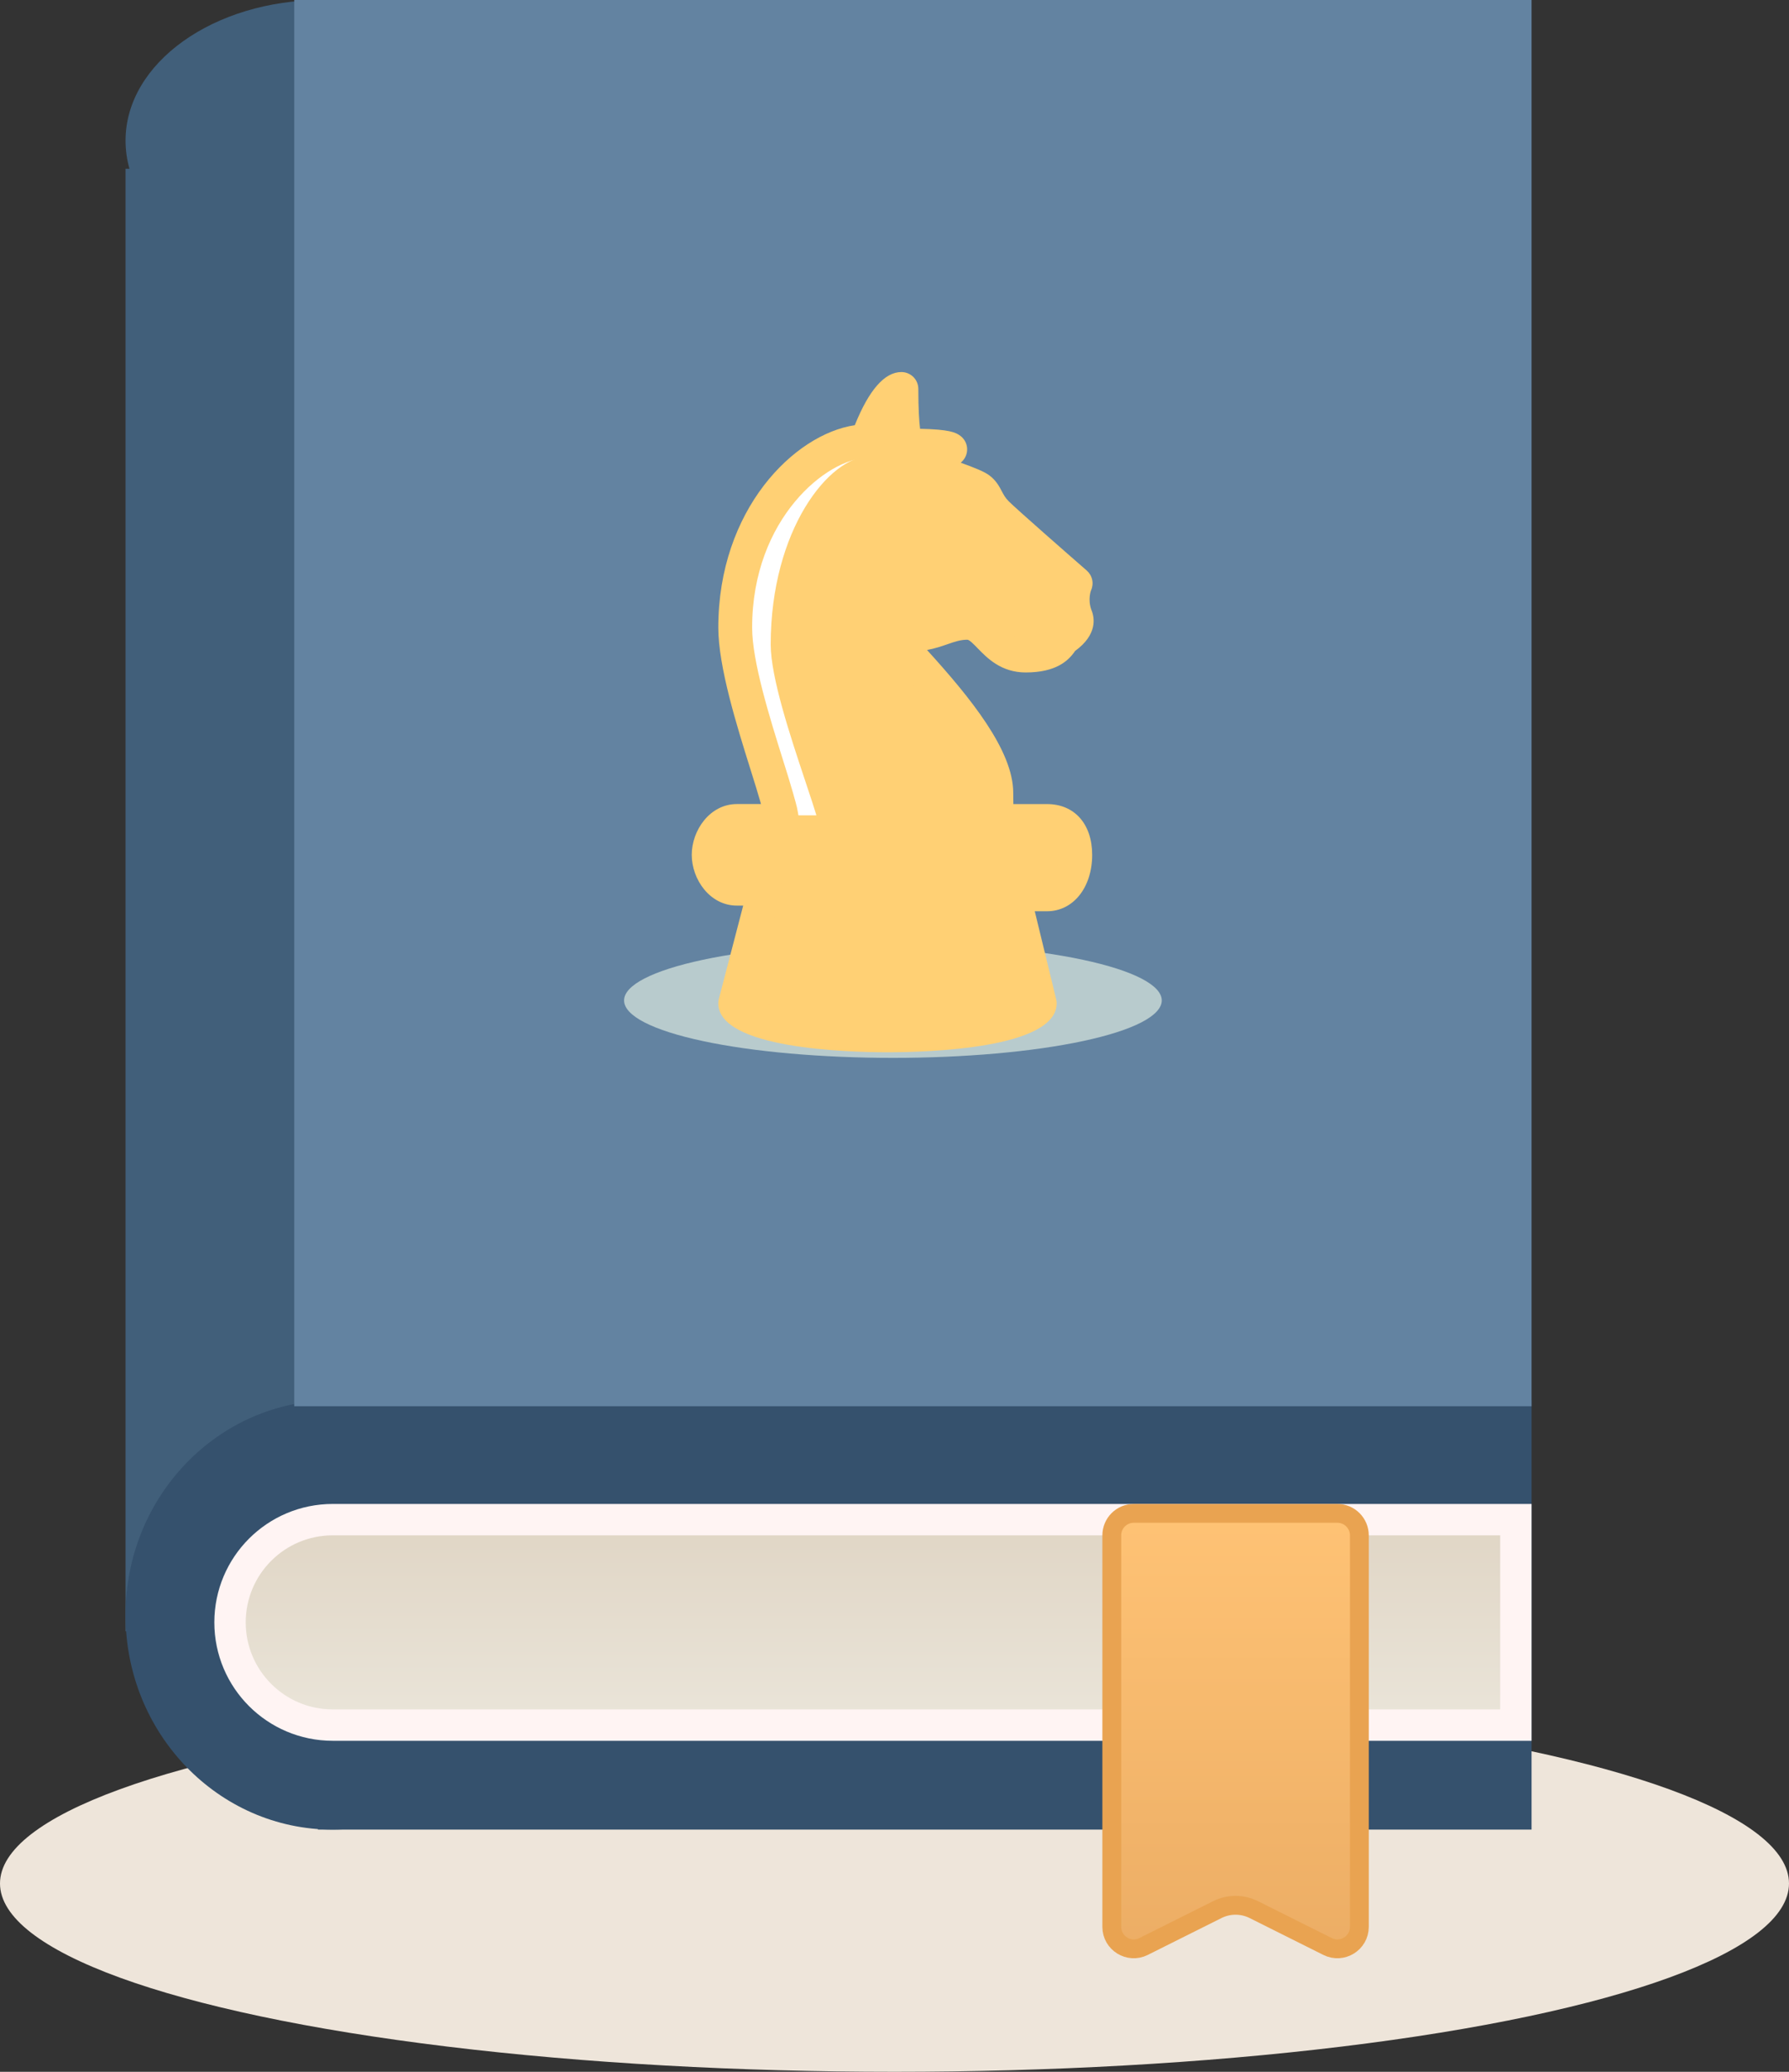 <svg width="57" height="66" viewBox="0 0 57 66" fill="none" xmlns="http://www.w3.org/2000/svg">
<rect x="0" y="0" width="57" height="66" fill="#333333" stroke="none"/>
<ellipse cx="28.5" cy="60" rx="28.5" ry="6" fill="#EEE5DA"/>
<ellipse cx="10.272" cy="4.48" rx="6.272" ry="4.48" fill="#415F7A"/>
<rect x="4" y="5.376" width="12.543" height="46.59" fill="#415F7A"/>
<ellipse cx="10.602" cy="51.447" rx="6.602" ry="6.838" fill="#35516D"/>
<rect x="10.13" y="44.609" width="38.668" height="13.675" fill="#35516D"/>
<path d="M9.376 0H48.798V44.798H9.376V0Z" fill="#6383A1"/>
<path d="M10.602 48.41H48.298V54.955H10.602C8.794 54.955 7.329 53.49 7.329 51.683C7.329 49.875 8.794 48.41 10.602 48.41Z" fill="url(#paint0_linear_48_60)" stroke="#FFF4F3"/>
<path d="M36.123 48.21H42.611C42.997 48.21 43.311 48.524 43.311 48.91V61.382C43.311 61.902 42.763 62.241 42.298 62.008L39.948 60.833C39.582 60.65 39.151 60.65 38.785 60.833L36.436 62.008C35.97 62.241 35.423 61.902 35.423 61.382V48.91C35.423 48.524 35.736 48.21 36.123 48.21Z" fill="url(#paint1_linear_48_60)" stroke="#E9A351" stroke-width="0.6"/>
<path d="M19.884 31.87C19.884 32.356 20.787 32.821 22.393 33.164C23.999 33.508 26.178 33.7 28.45 33.7C30.721 33.7 32.9 33.508 34.506 33.164C36.112 32.821 37.015 32.356 37.015 31.87C37.015 31.385 36.112 30.919 34.506 30.576C32.9 30.233 30.721 30.04 28.45 30.04C26.178 30.04 23.999 30.233 22.393 30.576C20.787 30.919 19.884 31.385 19.884 31.87Z" fill="#B8CBCD"/>
<path d="M32.283 28.13H24.376L23.478 31.904C23.478 32.468 25.774 32.925 28.329 32.925C30.885 32.925 33.181 32.468 33.181 31.904L32.283 28.13Z" fill="#FFD074"/>
<path d="M28.329 33.284C28.116 33.284 23.119 33.268 23.119 31.904C23.119 31.876 23.122 31.848 23.128 31.821L24.027 28.047C24.046 27.968 24.09 27.898 24.154 27.848C24.217 27.798 24.296 27.771 24.376 27.771H32.283C32.363 27.771 32.442 27.798 32.505 27.848C32.569 27.898 32.613 27.968 32.632 28.047L33.531 31.821C33.537 31.848 33.54 31.876 33.54 31.904C33.54 33.268 28.542 33.284 28.329 33.284ZM23.854 31.876C24.149 32.14 25.779 32.565 28.329 32.565C30.881 32.565 32.51 32.14 32.805 31.876L31.999 28.49H24.66L23.854 31.876Z" fill="#FFD074"/>
<path d="M28.329 32.413C28.116 32.413 23.208 32.407 23.208 31.043C23.208 30.844 23.279 30.674 23.478 30.674C23.565 30.674 23.649 30.705 23.715 30.762C23.78 30.82 23.823 30.899 23.834 30.985C24.066 31.248 25.714 31.694 28.329 31.694C30.945 31.694 32.593 31.248 32.825 30.985C32.836 30.899 32.879 30.82 32.944 30.762C33.01 30.705 33.094 30.674 33.181 30.674C33.379 30.674 33.376 30.874 33.376 31.073C33.376 32.437 28.542 32.413 28.329 32.413Z" fill="#FFD074"/>
<path d="M34.271 19.553C34.057 18.977 34.271 18.509 34.271 18.509C34.271 18.509 32.085 16.604 31.757 16.276C31.429 15.948 31.436 15.674 31.195 15.5C30.954 15.326 29.777 14.965 29.724 14.912C29.67 14.858 30.064 14.454 30.275 14.243C30.114 14.122 29.149 14.122 28.948 14.122C28.747 14.122 28.72 12.926 28.72 12.318C28.218 12.318 27.617 13.982 27.617 13.982C26.032 13.982 23.424 16.149 23.424 19.92C23.424 21.425 24.387 24.053 24.748 25.337C24.834 25.642 24.928 26.079 24.947 26.334C27.22 26.34 29.439 26.334 31.775 26.334C31.797 26.034 31.743 25.629 31.743 25.183C31.743 23.324 28.199 20.154 28.199 19.914C28.319 20.034 28.801 20.141 29.001 20.141C29.817 20.141 30.165 19.767 30.82 19.767C31.476 19.767 31.676 20.81 32.679 20.81C33.682 20.81 33.79 20.342 33.87 20.275C34.352 19.954 34.338 19.7 34.271 19.553Z" fill="#FFD074"/>
<path d="M27.208 26.696C26.456 26.696 25.704 26.695 24.946 26.693C24.855 26.692 24.768 26.658 24.702 26.596C24.636 26.535 24.595 26.45 24.589 26.36C24.573 26.155 24.494 25.757 24.403 25.434C24.322 25.146 24.211 24.793 24.083 24.384C23.653 23.013 23.065 21.136 23.065 19.92C23.065 16.248 25.525 13.845 27.363 13.637C27.642 12.926 28.129 11.959 28.721 11.959C28.816 11.959 28.907 11.996 28.975 12.064C29.042 12.131 29.08 12.223 29.08 12.318C29.08 13.114 29.122 13.558 29.16 13.764C30.252 13.776 30.395 13.883 30.491 13.955C30.532 13.986 30.566 14.026 30.591 14.071C30.616 14.116 30.63 14.166 30.634 14.217C30.637 14.269 30.63 14.32 30.612 14.368C30.594 14.417 30.566 14.46 30.529 14.497C30.431 14.596 30.352 14.677 30.289 14.743C30.832 14.935 31.23 15.081 31.406 15.209C31.593 15.344 31.681 15.511 31.759 15.659C31.823 15.78 31.884 15.895 32.011 16.022C32.263 16.274 33.754 17.582 34.508 18.238C34.627 18.343 34.664 18.514 34.598 18.659C34.594 18.669 34.455 19.003 34.605 19.418C34.705 19.65 34.761 20.087 34.123 20.537C34.006 20.718 33.701 21.169 32.68 21.169C31.973 21.169 31.573 20.757 31.282 20.456C31.083 20.251 30.955 20.126 30.821 20.126C30.572 20.126 30.369 20.196 30.134 20.278C29.868 20.37 29.572 20.473 29.167 20.496C30.605 22.058 32.103 23.821 32.103 25.183C32.103 25.371 32.113 25.552 32.123 25.727C32.136 25.955 32.148 26.17 32.134 26.36C32.127 26.45 32.086 26.535 32.02 26.597C31.953 26.658 31.866 26.693 31.775 26.693C30.99 26.693 30.218 26.693 29.453 26.694C28.7 26.695 27.954 26.696 27.208 26.696ZM25.262 25.975C26.662 25.978 28.046 25.977 29.451 25.976C30.1 25.975 30.754 25.974 31.416 25.974C31.413 25.909 31.409 25.84 31.405 25.767C31.393 25.573 31.386 25.378 31.384 25.183C31.384 23.957 29.469 21.882 28.549 20.885C27.948 20.235 27.84 20.118 27.84 19.913C27.84 19.844 27.86 19.776 27.898 19.717C27.936 19.659 27.99 19.613 28.054 19.585C28.117 19.557 28.188 19.547 28.257 19.559C28.325 19.57 28.389 19.601 28.441 19.648C28.531 19.703 28.86 19.782 29.002 19.782C29.371 19.782 29.627 19.693 29.898 19.599C30.169 19.504 30.45 19.407 30.821 19.407C31.266 19.407 31.548 19.698 31.797 19.955C32.055 20.221 32.277 20.45 32.68 20.45C33.324 20.45 33.459 20.241 33.523 20.141C33.552 20.096 33.584 20.045 33.64 19.999C33.65 19.991 33.66 19.983 33.671 19.976C33.927 19.805 33.946 19.705 33.946 19.704C33.942 19.696 33.937 19.686 33.934 19.678C33.808 19.342 33.782 18.977 33.859 18.627C33.329 18.163 31.783 16.81 31.503 16.53C31.299 16.326 31.198 16.134 31.124 15.994C31.064 15.882 31.034 15.827 30.985 15.791C30.874 15.713 30.315 15.515 30.046 15.42C29.624 15.271 29.548 15.244 29.47 15.166C29.242 14.938 29.407 14.67 29.55 14.493C29.349 14.485 29.149 14.481 28.948 14.482C28.581 14.482 28.424 14.167 28.377 13.169C28.213 13.469 28.072 13.782 27.955 14.104C27.93 14.174 27.884 14.234 27.824 14.276C27.763 14.319 27.691 14.341 27.617 14.341C26.279 14.341 23.784 16.258 23.784 19.92C23.784 21.026 24.353 22.842 24.768 24.168C24.898 24.583 25.01 24.941 25.094 25.239C25.153 25.446 25.218 25.724 25.262 25.975Z" fill="#FFD074"/>
<path d="M25.724 26.631C25.645 26.631 25.569 26.605 25.507 26.558C25.445 26.511 25.399 26.444 25.378 26.369C25.284 26.034 25.133 25.582 24.959 25.058C24.459 23.559 23.837 21.693 23.837 20.532C23.837 16.575 25.879 13.817 27.712 13.817C27.807 13.817 27.898 13.855 27.966 13.922C28.033 13.99 28.071 14.081 28.071 14.176C28.071 14.272 28.033 14.363 27.966 14.43C27.898 14.498 27.807 14.536 27.712 14.536C26.425 14.536 24.556 16.872 24.556 20.532C24.556 21.577 25.183 23.457 25.64 24.831C25.818 25.363 25.971 25.823 26.07 26.174C26.085 26.228 26.087 26.284 26.077 26.339C26.067 26.393 26.044 26.445 26.01 26.489C25.977 26.533 25.934 26.569 25.884 26.594C25.834 26.618 25.779 26.631 25.724 26.631Z" fill="white"/>
<path d="M34.259 27.232C34.259 27.728 33.967 28.13 33.606 28.13H23.413C23.052 28.13 22.759 27.728 22.759 27.232C22.759 26.736 23.052 26.334 23.413 26.334H33.606C33.967 26.334 34.259 26.736 34.259 27.232Z" fill="#FFD074"/>
<path d="M33.606 28.49H23.413C22.845 28.49 22.4 27.937 22.4 27.232C22.4 26.527 22.845 25.974 23.413 25.974H33.606C34.174 25.974 34.619 26.527 34.619 27.232C34.619 27.937 34.174 28.49 33.606 28.49ZM23.413 26.693C23.293 26.693 23.119 26.903 23.119 27.232C23.119 27.561 23.293 27.771 23.413 27.771H33.606C33.726 27.771 33.9 27.561 33.9 27.232C33.9 26.903 33.726 26.693 33.606 26.693H23.413ZM28.692 17.137C28.715 17.324 28.811 17.494 28.958 17.611C29.105 17.729 29.293 17.784 29.48 17.764C29.667 17.745 29.84 17.653 29.96 17.508C30.08 17.363 30.138 17.176 30.122 16.989L28.692 17.137Z" fill="#FFD074"/>
<path d="M28.276 33.521C27.012 33.521 22.886 33.408 22.886 31.961C22.886 31.915 22.891 31.869 22.903 31.825L23.679 28.849H23.478C22.618 28.849 22.04 28.013 22.04 27.232C22.04 26.451 22.618 25.614 23.478 25.614H24.246L24.23 25.556C24.149 25.27 24.039 24.918 23.911 24.51C23.478 23.129 22.886 21.237 22.886 19.993C22.886 16.233 25.305 13.833 27.235 13.545C27.687 12.421 28.186 11.852 28.72 11.852C28.863 11.852 29 11.909 29.102 12.01C29.203 12.111 29.259 12.248 29.259 12.391C29.259 13.024 29.286 13.428 29.315 13.66C30.244 13.679 30.45 13.773 30.599 13.885C30.66 13.931 30.712 13.99 30.749 14.058C30.786 14.126 30.808 14.201 30.813 14.278C30.818 14.355 30.807 14.432 30.78 14.505C30.753 14.577 30.711 14.643 30.656 14.697L30.612 14.741C31.044 14.897 31.346 15.017 31.511 15.136C31.732 15.296 31.835 15.491 31.918 15.648C31.978 15.762 32.03 15.86 32.138 15.968C32.396 16.226 34.021 17.649 34.626 18.176C34.713 18.253 34.774 18.355 34.798 18.469C34.823 18.582 34.81 18.701 34.762 18.807C34.761 18.81 34.651 19.085 34.772 19.426C34.872 19.662 34.983 20.207 34.254 20.737C34.048 21.042 33.657 21.422 32.68 21.422C31.897 21.422 31.449 20.96 31.152 20.654C31.033 20.531 30.886 20.379 30.821 20.379C30.602 20.379 30.421 20.442 30.192 20.521C30.008 20.585 29.795 20.659 29.536 20.706C30.919 22.227 32.283 23.907 32.283 25.256C32.283 25.402 32.285 25.516 32.287 25.615H33.361C34.234 25.615 34.798 26.25 34.798 27.232C34.798 28.273 34.194 29.029 33.361 29.029H32.969L33.651 31.834C33.662 31.875 33.667 31.918 33.667 31.961C33.667 33.408 29.541 33.521 28.276 33.521ZM24.01 31.854C24.461 32.096 26.035 32.443 28.276 32.443C30.524 32.443 32.1 32.093 32.546 31.852L31.759 28.617C31.739 28.538 31.738 28.455 31.756 28.375C31.773 28.296 31.808 28.221 31.859 28.157C31.909 28.093 31.974 28.041 32.047 28.005C32.12 27.969 32.201 27.951 32.283 27.951H33.361C33.562 27.951 33.72 27.635 33.72 27.232C33.72 26.693 33.495 26.693 33.361 26.693H31.744C31.67 26.693 31.597 26.678 31.529 26.648C31.462 26.619 31.401 26.576 31.35 26.522C31.3 26.469 31.261 26.405 31.236 26.336C31.211 26.266 31.201 26.192 31.206 26.119C31.216 25.957 31.213 25.843 31.209 25.67C31.206 25.532 31.204 25.394 31.204 25.257C31.204 24.1 29.251 21.984 28.416 21.081C27.79 20.402 27.66 20.261 27.66 19.987C27.66 19.885 27.689 19.785 27.744 19.698C27.798 19.612 27.876 19.543 27.969 19.5C28.061 19.456 28.164 19.439 28.265 19.452C28.367 19.465 28.462 19.506 28.541 19.571C28.639 19.617 28.907 19.675 29.002 19.675C29.341 19.675 29.572 19.595 29.839 19.503C30.111 19.408 30.42 19.301 30.82 19.301C31.342 19.301 31.666 19.635 31.926 19.904C32.199 20.185 32.368 20.344 32.68 20.344C33.226 20.344 33.325 20.191 33.372 20.117C33.404 20.067 33.448 19.998 33.525 19.934C33.539 19.922 33.555 19.91 33.571 19.899C33.665 19.837 33.718 19.788 33.746 19.758C33.638 19.44 33.609 19.1 33.664 18.768C33.061 18.241 31.651 17.004 31.376 16.73C31.153 16.507 31.044 16.302 30.965 16.151C30.933 16.091 30.897 16.022 30.88 16.01C30.767 15.938 30.24 15.752 29.986 15.662C29.532 15.502 29.45 15.473 29.343 15.366C29.135 15.158 29.152 14.929 29.235 14.737C29.139 14.736 29.044 14.735 28.948 14.735C28.546 14.735 28.349 14.478 28.257 13.904C28.209 14.014 28.165 14.126 28.125 14.239C28.087 14.343 28.018 14.433 27.927 14.496C27.836 14.56 27.728 14.594 27.618 14.594C26.378 14.594 23.964 16.5 23.964 19.994C23.964 21.072 24.528 22.873 24.94 24.188C25.071 24.604 25.183 24.963 25.268 25.264L25.299 25.376C25.37 25.622 25.43 25.834 25.453 26.109C25.459 26.184 25.45 26.258 25.425 26.329C25.401 26.399 25.363 26.464 25.312 26.519C25.262 26.574 25.2 26.617 25.132 26.647C25.064 26.677 24.99 26.693 24.916 26.693H23.478C23.288 26.693 23.119 26.994 23.119 27.232C23.119 27.469 23.288 27.771 23.478 27.771H24.377C24.459 27.771 24.54 27.79 24.614 27.826C24.688 27.863 24.753 27.915 24.803 27.98C24.853 28.046 24.888 28.122 24.905 28.202C24.921 28.283 24.919 28.366 24.898 28.446L24.01 31.854Z" fill="#FFD074"/>
<defs>
<linearGradient id="paint0_linear_48_60" x1="27.814" y1="47.91" x2="27.814" y2="55.455" gradientUnits="userSpaceOnUse">
<stop stop-color="#DFD4C3"/>
<stop offset="1" stop-color="#EBE6DB"/>
</linearGradient>
<linearGradient id="paint1_linear_48_60" x1="39.367" y1="47.91" x2="39.367" y2="63" gradientUnits="userSpaceOnUse">
<stop stop-color="#FFC375"/>
<stop offset="1" stop-color="#EBAC64"/>
</linearGradient>
</defs>
</svg>
